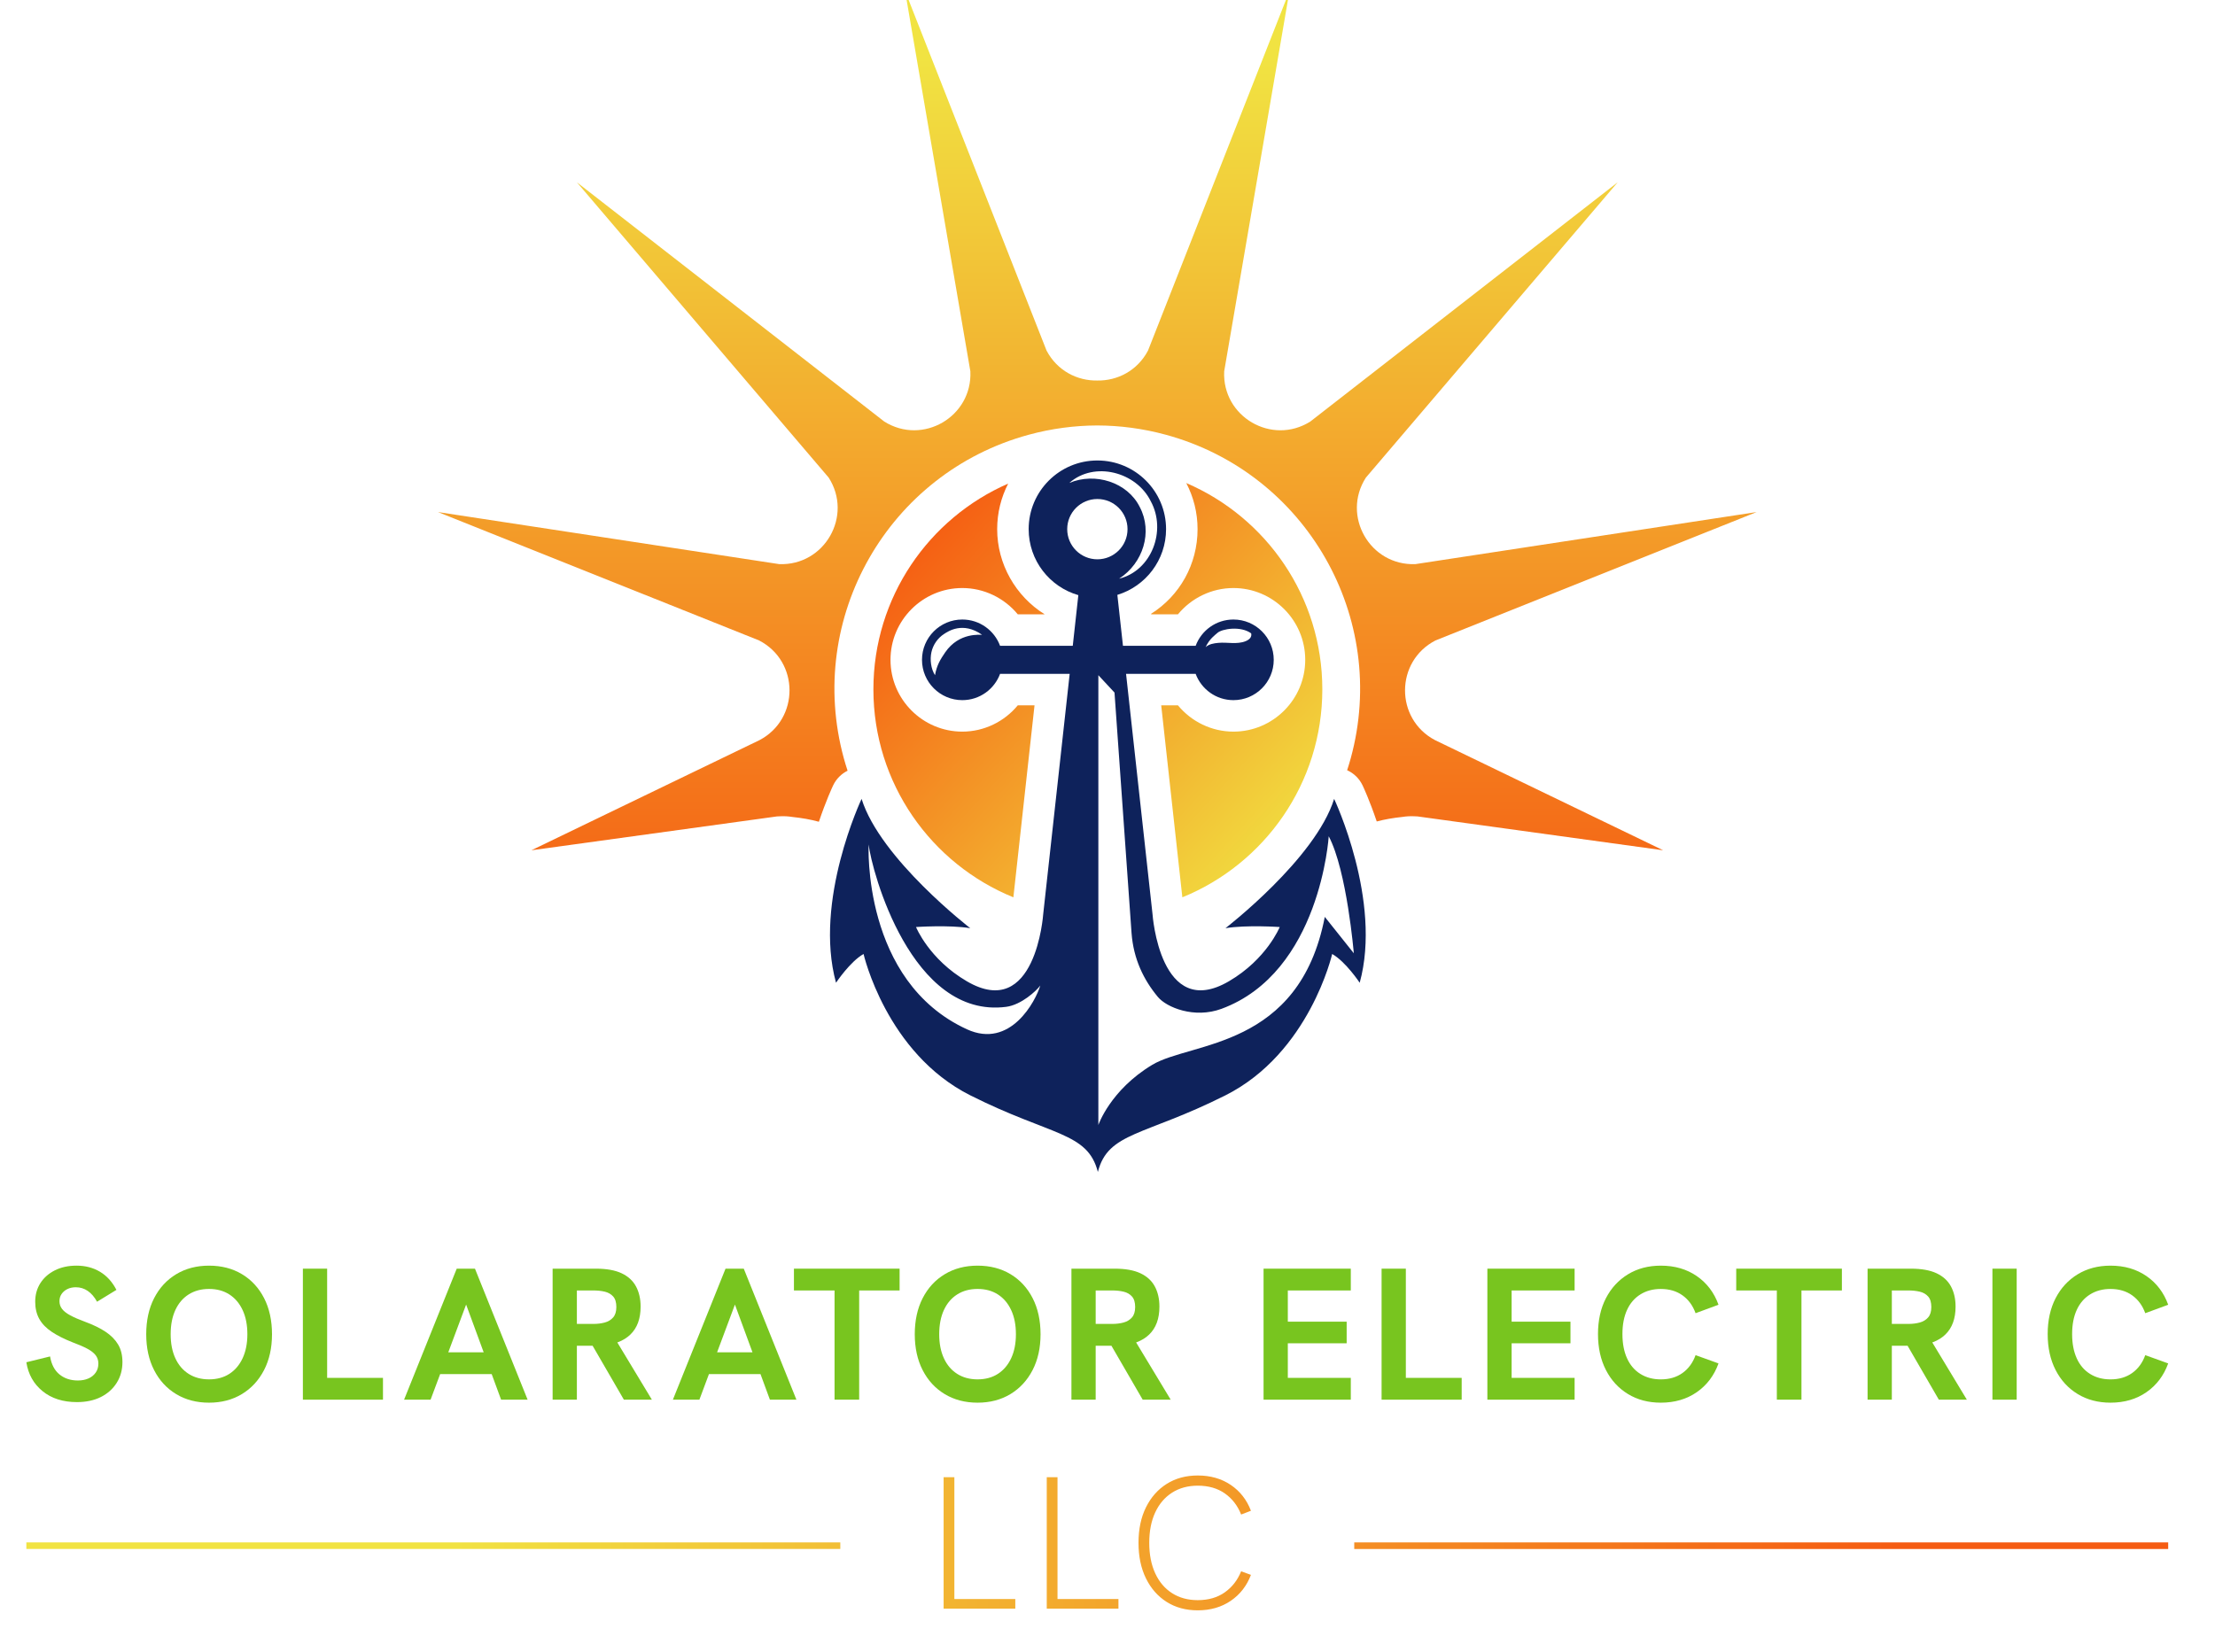 <?xml version="1.0" encoding="UTF-8" standalone="no"?>
<!DOCTYPE svg PUBLIC "-//W3C//DTD SVG 1.1//EN" "http://www.w3.org/Graphics/SVG/1.1/DTD/svg11.dtd">
<svg width="100%" height="100%" viewBox="0 0 2600 1940" version="1.1" xmlns="http://www.w3.org/2000/svg" xmlns:xlink="http://www.w3.org/1999/xlink" xml:space="preserve" xmlns:serif="http://www.serif.com/" style="fill-rule:evenodd;clip-rule:evenodd;stroke-linejoin:round;stroke-miterlimit:2;">
    <g id="Layer_3" transform="matrix(1,0,0,1,-212,-560)">
        <rect x="-82.17" y="-82.17" width="3164.34" height="3164.34" style="fill:white;fill-opacity:0;"/>
        <g>
            <g>
                <g>
                    <path d="M1127.93,1518.39L1123.9,1518.58C1129.77,1518.58 1135.75,1518.74 1141.88,1519.17C1137.41,1518.45 1132.75,1518.16 1127.93,1518.39Z" style="fill:none;fill-rule:nonzero;"/>
                    <path d="M1778.03,1497.97C1756.1,1568.39 1650.47,1649.77 1650.47,1649.77C1675.29,1645.73 1714.15,1648.42 1714.15,1648.42C1714.15,1648.42 1698.95,1686.13 1654.51,1712.1C1573.57,1759.4 1564.86,1633.42 1564.86,1633.42L1533.78,1351.15L1615.47,1351.15C1622.16,1369.17 1639.46,1382.03 1659.8,1382.03C1685.94,1382.03 1707.13,1360.84 1707.13,1334.7C1707.13,1308.56 1685.94,1287.37 1659.8,1287.37C1639.45,1287.37 1622.16,1300.23 1615.47,1318.25L1530.16,1318.25L1523.57,1258.44C1556.66,1248.39 1580.75,1217.65 1580.75,1181.28C1580.75,1136.74 1544.65,1100.64 1500.11,1100.64C1455.57,1100.64 1419.47,1136.74 1419.47,1181.28C1419.47,1218.06 1444.11,1249.07 1477.77,1258.76L1471.22,1318.25L1385.91,1318.25C1379.22,1300.23 1361.92,1287.37 1341.58,1287.37C1315.44,1287.37 1294.25,1308.56 1294.25,1334.7C1294.25,1360.84 1315.44,1382.03 1341.58,1382.03C1361.93,1382.03 1379.22,1369.17 1385.91,1351.15L1467.6,1351.15L1436.52,1633.42C1436.52,1633.42 1427.82,1759.41 1346.87,1712.1C1302.43,1686.13 1287.23,1648.42 1287.23,1648.42C1287.23,1648.42 1326.09,1645.73 1350.91,1649.77C1350.91,1649.77 1245.29,1568.39 1223.35,1497.97C1223.35,1497.97 1166.79,1617.45 1193.34,1713.84C1193.34,1713.84 1209.79,1689.02 1225.66,1680.07C1225.66,1680.07 1252.21,1796.37 1350.91,1846.01C1446.29,1893.98 1488.62,1888.91 1500.69,1935.97C1512.76,1888.9 1555.09,1893.98 1650.47,1846.01C1749.17,1796.37 1775.72,1680.07 1775.72,1680.07C1791.59,1689.02 1808.04,1713.84 1808.04,1713.84C1834.59,1617.45 1778.03,1497.97 1778.03,1497.97ZM1641.01,1303.11C1646.21,1298.33 1668.24,1294.53 1680.65,1303.62C1681.11,1305.71 1680.71,1307.69 1679.32,1309.32C1677.93,1310.95 1676.01,1312.05 1674.02,1312.85C1669.03,1314.84 1663.53,1315.11 1658.17,1314.96C1652.8,1314.81 1647.42,1314.28 1642.08,1314.78C1636.74,1315.28 1631.12,1316.18 1627.17,1319.82C1631.67,1309.97 1638.38,1305.53 1641.01,1303.11ZM1321.46,1325.95C1315.75,1334.27 1311.51,1341.25 1309.52,1352.74C1304.71,1345.21 1303.41,1334.43 1305.32,1325.71C1307.24,1316.98 1312.73,1309.1 1320.26,1304.28C1324.86,1301.34 1341.98,1289.38 1364.73,1305.25C1363.11,1305.63 1337.93,1301.95 1321.46,1325.95ZM1346.99,1768.48C1223.65,1711.87 1231.61,1551.48 1231.61,1551.48C1235.12,1582.22 1281.66,1756.55 1393.05,1742.12C1410.83,1739.82 1428.55,1723.36 1433.11,1717.09C1427.71,1735.2 1398.13,1791.95 1346.99,1768.48ZM1562.86,1148.65C1581.53,1183.01 1563.72,1230.11 1525.65,1239.4C1553.89,1221.15 1565.29,1184.56 1549.93,1155.39C1535.36,1125.95 1497.19,1114.33 1467.22,1127C1496.57,1101.05 1545.98,1114.01 1562.86,1148.65ZM1500.11,1216.68C1480.56,1216.68 1464.71,1200.83 1464.71,1181.28C1464.71,1161.73 1480.56,1145.88 1500.11,1145.88C1519.66,1145.88 1535.51,1161.73 1535.51,1181.28C1535.51,1200.83 1519.67,1216.68 1500.11,1216.68ZM1767.06,1636.5C1737.05,1791.76 1610.22,1782.71 1564.47,1810.23C1515.22,1839.86 1501.27,1880.84 1501.27,1880.84L1501.27,1352.74L1520.22,1373.13L1540.23,1655.55C1542.54,1686.14 1554.47,1710.47 1571.19,1730.57C1581.31,1742.73 1613.82,1756.27 1645.85,1744.44C1761.96,1701.55 1771.68,1541.85 1771.68,1541.85C1793.04,1582.25 1801.12,1679.22 1801.12,1679.22L1767.06,1636.5Z" style="fill:rgb(14,34,91);fill-rule:nonzero;"/>
                    <path d="M1896.96,1311.96L2273.96,1161.2L1873.36,1222.34C1820.07,1224.37 1786.5,1165.63 1815.29,1120.75L2110.9,774L1750.04,1054.94C1704.9,1083.34 1646.47,1049.26 1648.96,995.99L1725.63,549.33L1559.55,971.6C1546.95,995.48 1523.38,1007.17 1500,1006.76C1476.63,1007.17 1453.06,995.48 1440.45,971.6L1274.36,549.31L1351.03,995.97C1353.52,1049.24 1295.08,1083.32 1249.95,1054.92L889.1,773.99L1184.71,1120.74C1213.5,1165.63 1179.93,1224.36 1126.64,1222.33L726.04,1161.19L1103.04,1311.95C1150.42,1336.43 1150.71,1404.08 1103.55,1428.97L835.78,1558.29L1123.9,1518.57L1127.93,1518.38C1132.75,1518.16 1137.41,1518.44 1141.88,1519.16C1153.38,1520.37 1163.48,1522.15 1173.22,1524.82C1181.55,1500.09 1189.07,1483.98 1189.94,1482.15C1193.57,1474.48 1199.63,1468.5 1206.9,1464.89C1205.3,1460 1203.79,1455.06 1202.42,1450.05C1157.51,1285.32 1254.65,1115.38 1419.38,1070.47C1446.31,1063.13 1473.37,1059.61 1500,1059.53C1526.64,1059.61 1553.7,1063.13 1580.62,1070.47C1745.35,1115.38 1842.48,1285.32 1797.58,1450.05C1796.27,1454.87 1794.81,1459.61 1793.29,1464.3C1801.1,1467.84 1807.61,1474.06 1811.44,1482.15C1812.31,1483.98 1819.76,1499.95 1828.04,1524.48C1837.39,1522 1847.11,1520.32 1858.11,1519.16C1862.58,1518.44 1867.24,1518.16 1872.06,1518.38L1876.09,1518.57L2164.21,1558.29L1896.44,1428.97C1849.29,1404.08 1849.58,1336.44 1896.96,1311.96Z" style="fill:url(#_Linear1);fill-rule:nonzero;"/>
                    <g>
                        <path d="M1617.72,1181.28C1617.72,1222.57 1596.71,1259.52 1563.21,1280.64L1563.28,1281.28L1594.69,1281.28C1610.44,1262.16 1634.24,1250.4 1659.8,1250.4C1706.28,1250.4 1744.1,1288.22 1744.1,1334.7C1744.1,1381.18 1706.28,1419 1659.8,1419C1634.25,1419 1610.44,1407.25 1594.69,1388.12L1575.04,1388.12L1599.86,1613.53C1696.22,1574.35 1764.16,1479.81 1764.16,1369.38C1764.16,1260.72 1698.37,1167.43 1604.46,1127.14C1612.92,1143.36 1617.72,1161.76 1617.72,1181.28Z" style="fill:url(#_Linear2);fill-rule:nonzero;"/>
                        <path d="M1401.52,1613.53L1426.34,1388.12L1406.69,1388.12C1390.94,1407.24 1367.14,1419 1341.58,1419C1295.1,1419 1257.28,1381.18 1257.28,1334.7C1257.28,1288.22 1295.1,1250.4 1341.58,1250.4C1367.13,1250.4 1390.94,1262.15 1406.69,1281.28L1438.1,1281.28L1438.11,1281.16C1404.3,1260.05 1382.5,1222.42 1382.5,1181.27C1382.5,1162.01 1387.18,1143.84 1395.42,1127.78C1302.3,1168.41 1237.21,1261.28 1237.21,1369.37C1237.21,1479.81 1305.16,1574.35 1401.52,1613.53Z" style="fill:url(#_Linear3);fill-rule:nonzero;"/>
                    </g>
                </g>
            </g>
            <g>
                <g>
                    <path d="M302.3,2206.2C285.97,2206.2 272.54,2201.94 262.03,2193.4C251.51,2184.87 245.15,2173.54 242.94,2159.42L270.75,2152.58C272.37,2162 276.08,2169.06 281.89,2173.76C287.7,2178.47 294.87,2180.82 303.41,2180.82C307.97,2180.82 312.05,2180.05 315.66,2178.5C319.26,2176.95 322.13,2174.68 324.27,2171.66C326.4,2168.65 327.47,2165.08 327.47,2160.96C327.47,2157.14 326.37,2153.83 324.16,2151.03C321.95,2148.24 318.61,2145.66 314.12,2143.31C309.63,2140.96 304,2138.53 297.24,2136.03C287.53,2132.21 279.4,2128.12 272.86,2123.78C266.31,2119.44 261.42,2114.4 258.18,2108.66C254.94,2102.92 253.33,2096.16 253.33,2088.36C253.33,2080.12 255.35,2072.84 259.4,2066.51C263.44,2060.18 269.11,2055.18 276.39,2051.5C283.67,2047.83 292.17,2045.98 301.88,2045.98C312.18,2045.98 321.33,2048.37 329.35,2053.15C337.37,2057.93 343.8,2065.03 348.66,2074.44L325.93,2088.34C322.84,2082.75 319.2,2078.52 315.01,2075.65C310.82,2072.78 306.14,2071.35 301,2071.35C297.32,2071.35 294.05,2072.05 291.18,2073.45C288.31,2074.85 286.03,2076.76 284.34,2079.19C282.65,2081.62 281.8,2084.45 281.8,2087.69C281.8,2091.08 282.79,2094.09 284.78,2096.74C286.77,2099.39 290,2101.93 294.49,2104.35C298.98,2106.78 304.82,2109.32 312.03,2111.96C321.59,2115.49 329.57,2119.39 335.97,2123.66C342.37,2127.93 347.26,2132.89 350.64,2138.56C354.02,2144.22 355.72,2151.1 355.72,2159.19C355.72,2168.32 353.48,2176.44 348.99,2183.58C344.5,2190.72 338.29,2196.27 330.34,2200.24C322.38,2204.22 313.04,2206.2 302.3,2206.2Z" style="fill:rgb(120,197,31);fill-rule:nonzero;"/>
                    <path d="M457.35,2206.87C442.79,2206.87 429.95,2203.52 418.84,2196.83C407.73,2190.14 399.09,2180.76 392.91,2168.69C386.73,2156.63 383.64,2142.58 383.64,2126.54C383.64,2110.36 386.73,2096.23 392.91,2084.17C399.09,2072.11 407.73,2062.73 418.84,2056.03C429.95,2049.34 442.78,2045.99 457.35,2045.99C472.06,2045.99 484.97,2049.34 496.08,2056.03C507.19,2062.73 515.83,2072.1 522.01,2084.17C528.19,2096.24 531.28,2110.36 531.28,2126.54C531.28,2142.58 528.15,2156.63 521.9,2168.69C515.64,2180.75 506.97,2190.13 495.86,2196.83C484.74,2203.52 471.91,2206.87 457.35,2206.87ZM457.35,2179.5C466.62,2179.5 474.6,2177.33 481.29,2172.99C487.98,2168.65 493.17,2162.51 496.85,2154.56C500.53,2146.61 502.37,2137.27 502.37,2126.53C502.37,2115.64 500.53,2106.23 496.85,2098.28C493.17,2090.33 487.99,2084.19 481.29,2079.85C474.59,2075.51 466.62,2073.34 457.35,2073.34C448.23,2073.34 440.28,2075.48 433.52,2079.74C426.75,2084.01 421.53,2090.11 417.85,2098.06C414.17,2106.01 412.33,2115.49 412.33,2126.53C412.33,2137.42 414.17,2146.83 417.85,2154.78C421.53,2162.73 426.75,2168.83 433.52,2173.1C440.28,2177.37 448.22,2179.5 457.35,2179.5Z" style="fill:rgb(120,197,31);fill-rule:nonzero;"/>
                    <path d="M567.53,2203.35L567.53,2049.53L596,2049.53L596,2177.75L661.54,2177.75L661.54,2203.35L567.53,2203.35Z" style="fill:rgb(120,197,31);fill-rule:nonzero;"/>
                    <path d="M686.32,2203.34L748.11,2049.53L769.52,2049.53L831.31,2203.34L800.19,2203.34L759.14,2091.68L717.43,2203.34L686.32,2203.34ZM726.93,2173.32L735.76,2147.72L782.1,2147.72L791.37,2173.32L726.93,2173.32Z" style="fill:rgb(120,197,31);fill-rule:nonzero;"/>
                    <path d="M860.68,2203.34L860.68,2049.53L911.44,2049.53C923.94,2049.53 934.02,2051.33 941.67,2054.94C949.32,2058.55 954.94,2063.69 958.55,2070.39C962.15,2077.09 963.96,2084.99 963.96,2094.11C963.96,2108.23 959.95,2119.16 951.93,2126.88C943.91,2134.6 932.47,2138.91 917.61,2139.79C914.22,2139.94 910.77,2140.01 907.24,2140.01L889.14,2140.01L889.14,2203.34L860.68,2203.34ZM889.14,2114.4L908.56,2114.4C913.41,2114.4 917.86,2113.85 921.91,2112.75C925.96,2111.65 929.23,2109.66 931.73,2106.79C934.23,2103.92 935.48,2099.84 935.48,2094.54C935.48,2089.1 934.23,2084.98 931.73,2082.18C929.23,2079.39 925.95,2077.51 921.91,2076.55C917.86,2075.59 913.41,2075.12 908.56,2075.12L889.14,2075.12L889.14,2114.4ZM944.31,2203.34L905.69,2136.7L934.82,2133.17L977.19,2203.35L944.31,2203.35L944.31,2203.34Z" style="fill:rgb(120,197,31);fill-rule:nonzero;"/>
                    <path d="M1001.85,2203.34L1063.64,2049.53L1085.05,2049.53L1146.84,2203.34L1115.72,2203.34L1074.67,2091.68L1032.96,2203.34L1001.85,2203.34ZM1042.45,2173.32L1051.28,2147.72L1097.62,2147.72L1106.89,2173.32L1042.45,2173.32Z" style="fill:rgb(120,197,31);fill-rule:nonzero;"/>
                    <path d="M1191.61,2203.34L1191.61,2075.13L1143.94,2075.13L1143.94,2049.53L1267.96,2049.53L1267.96,2075.13L1220.51,2075.13L1220.51,2203.34L1191.61,2203.34Z" style="fill:rgb(120,197,31);fill-rule:nonzero;"/>
                    <path d="M1359.48,2206.87C1344.92,2206.87 1332.08,2203.52 1320.97,2196.83C1309.86,2190.14 1301.22,2180.76 1295.04,2168.69C1288.86,2156.63 1285.77,2142.58 1285.77,2126.54C1285.77,2110.36 1288.86,2096.23 1295.04,2084.17C1301.22,2072.11 1309.86,2062.73 1320.97,2056.03C1332.08,2049.34 1344.91,2045.99 1359.48,2045.99C1374.19,2045.99 1387.1,2049.34 1398.21,2056.03C1409.32,2062.73 1417.96,2072.1 1424.14,2084.17C1430.32,2096.24 1433.41,2110.36 1433.41,2126.54C1433.41,2142.58 1430.28,2156.63 1424.03,2168.69C1417.77,2180.75 1409.1,2190.13 1397.99,2196.83C1386.87,2203.52 1374.04,2206.87 1359.48,2206.87ZM1359.48,2179.5C1368.75,2179.5 1376.73,2177.33 1383.42,2172.99C1390.11,2168.65 1395.3,2162.51 1398.98,2154.56C1402.66,2146.61 1404.5,2137.27 1404.5,2126.53C1404.5,2115.64 1402.66,2106.23 1398.98,2098.28C1395.3,2090.33 1390.12,2084.19 1383.42,2079.85C1376.72,2075.51 1368.75,2073.34 1359.48,2073.34C1350.36,2073.34 1342.41,2075.48 1335.65,2079.74C1328.88,2084.01 1323.66,2090.11 1319.98,2098.06C1316.3,2106.01 1314.46,2115.49 1314.46,2126.53C1314.46,2137.42 1316.3,2146.83 1319.98,2154.78C1323.66,2162.73 1328.88,2168.83 1335.65,2173.1C1342.41,2177.37 1350.35,2179.5 1359.48,2179.5Z" style="fill:rgb(120,197,31);fill-rule:nonzero;"/>
                    <path d="M1469.66,2203.34L1469.66,2049.53L1520.42,2049.53C1532.92,2049.53 1543,2051.33 1550.65,2054.94C1558.3,2058.55 1563.93,2063.69 1567.53,2070.39C1571.13,2077.09 1572.94,2084.99 1572.94,2094.11C1572.94,2108.23 1568.93,2119.16 1560.91,2126.88C1552.89,2134.6 1541.45,2138.91 1526.59,2139.79C1523.2,2139.94 1519.75,2140.01 1516.22,2140.01L1498.12,2140.01L1498.12,2203.34L1469.66,2203.34ZM1498.13,2114.4L1517.55,2114.4C1522.4,2114.4 1526.85,2113.85 1530.9,2112.75C1534.95,2111.65 1538.22,2109.66 1540.72,2106.79C1543.22,2103.92 1544.47,2099.84 1544.47,2094.54C1544.47,2089.1 1543.22,2084.98 1540.72,2082.18C1538.22,2079.39 1534.95,2077.51 1530.9,2076.55C1526.85,2075.59 1522.4,2075.12 1517.55,2075.12L1498.13,2075.12L1498.13,2114.4ZM1553.3,2203.34L1514.68,2136.7L1543.81,2133.17L1586.18,2203.35L1553.3,2203.35L1553.3,2203.34Z" style="fill:rgb(120,197,31);fill-rule:nonzero;"/>
                    <path d="M1695.19,2203.35L1695.19,2049.53L1797.59,2049.53L1797.59,2075.13L1723.66,2075.13L1723.66,2111.76L1792.73,2111.76L1792.73,2137.14L1723.66,2137.14L1723.66,2177.75L1797.59,2177.75L1797.59,2203.35L1695.19,2203.35Z" style="fill:rgb(120,197,31);fill-rule:nonzero;"/>
                    <path d="M1833.73,2203.35L1833.73,2049.53L1862.2,2049.53L1862.2,2177.75L1927.74,2177.75L1927.74,2203.35L1833.73,2203.35Z" style="fill:rgb(120,197,31);fill-rule:nonzero;"/>
                    <path d="M1957.9,2203.35L1957.9,2049.53L2060.3,2049.53L2060.3,2075.13L1986.37,2075.13L1986.37,2111.76L2055.44,2111.76L2055.44,2137.14L1986.37,2137.14L1986.37,2177.75L2060.3,2177.75L2060.3,2203.35L1957.9,2203.35Z" style="fill:rgb(120,197,31);fill-rule:nonzero;"/>
                    <path d="M2161.46,2206.87C2146.9,2206.87 2134.06,2203.48 2122.95,2196.72C2111.84,2189.96 2103.2,2180.54 2097.02,2168.47C2090.84,2156.41 2087.75,2142.36 2087.75,2126.32C2087.75,2110.29 2090.84,2096.27 2097.02,2084.28C2103.2,2072.29 2111.84,2062.91 2122.95,2056.14C2134.06,2049.37 2146.89,2045.99 2161.46,2045.99C2177.79,2045.99 2191.88,2050.07 2203.72,2058.24C2215.56,2066.4 2224.06,2077.63 2229.21,2091.89L2202.29,2101.82C2199.05,2092.85 2193.94,2085.86 2186.95,2080.86C2179.96,2075.86 2171.47,2073.36 2161.46,2073.36C2152.34,2073.36 2144.36,2075.5 2137.52,2079.76C2130.68,2084.03 2125.45,2090.1 2121.85,2097.97C2118.24,2105.84 2116.44,2115.29 2116.44,2126.33C2116.44,2137.37 2118.24,2146.85 2121.85,2154.8C2125.45,2162.75 2130.68,2168.85 2137.52,2173.12C2144.36,2177.39 2152.34,2179.52 2161.46,2179.52C2171.46,2179.52 2179.96,2177.02 2186.95,2172.02C2193.94,2167.02 2199.05,2160.03 2202.29,2151.06L2229.21,2160.77C2224.06,2175.04 2215.56,2186.3 2203.72,2194.53C2191.87,2202.75 2177.79,2206.87 2161.46,2206.87Z" style="fill:rgb(120,197,31);fill-rule:nonzero;"/>
                    <path d="M2297.68,2203.34L2297.68,2075.13L2250.01,2075.13L2250.01,2049.53L2374.03,2049.53L2374.03,2075.13L2326.58,2075.13L2326.58,2203.34L2297.68,2203.34Z" style="fill:rgb(120,197,31);fill-rule:nonzero;"/>
                    <path d="M2404.2,2203.34L2404.2,2049.53L2454.96,2049.53C2467.46,2049.53 2477.54,2051.33 2485.19,2054.94C2492.84,2058.55 2498.47,2063.69 2502.07,2070.39C2505.67,2077.09 2507.48,2084.99 2507.48,2094.11C2507.48,2108.23 2503.47,2119.16 2495.45,2126.88C2487.43,2134.6 2475.99,2138.91 2461.13,2139.79C2457.74,2139.94 2454.29,2140.01 2450.76,2140.01L2432.66,2140.01L2432.66,2203.34L2404.2,2203.34ZM2432.67,2114.4L2452.09,2114.4C2456.94,2114.4 2461.39,2113.85 2465.44,2112.75C2469.49,2111.65 2472.76,2109.66 2475.26,2106.79C2477.76,2103.92 2479.01,2099.84 2479.01,2094.54C2479.01,2089.1 2477.76,2084.98 2475.26,2082.18C2472.76,2079.39 2469.49,2077.51 2465.44,2076.55C2461.39,2075.59 2456.94,2075.12 2452.09,2075.12L2432.67,2075.12L2432.67,2114.4ZM2487.84,2203.34L2449.22,2136.7L2478.35,2133.17L2520.72,2203.35L2487.84,2203.35L2487.84,2203.34Z" style="fill:rgb(120,197,31);fill-rule:nonzero;"/>
                    <rect x="2550.75" y="2049.53" width="28.47" height="153.81" style="fill:rgb(120,197,31);"/>
                    <path d="M2689.31,2206.87C2674.75,2206.87 2661.91,2203.48 2650.8,2196.72C2639.69,2189.96 2631.05,2180.54 2624.87,2168.47C2618.69,2156.41 2615.6,2142.36 2615.6,2126.32C2615.6,2110.29 2618.69,2096.27 2624.87,2084.28C2631.05,2072.29 2639.69,2062.91 2650.8,2056.14C2661.91,2049.37 2674.74,2045.99 2689.31,2045.99C2705.64,2045.99 2719.73,2050.07 2731.57,2058.24C2743.41,2066.4 2751.91,2077.63 2757.06,2091.89L2730.14,2101.82C2726.9,2092.85 2721.79,2085.86 2714.8,2080.86C2707.81,2075.86 2699.32,2073.36 2689.31,2073.36C2680.19,2073.36 2672.21,2075.5 2665.37,2079.76C2658.53,2084.03 2653.3,2090.1 2649.7,2097.97C2646.09,2105.84 2644.29,2115.29 2644.29,2126.33C2644.29,2137.37 2646.09,2146.85 2649.7,2154.8C2653.3,2162.75 2658.53,2168.85 2665.37,2173.12C2672.21,2177.39 2680.19,2179.52 2689.31,2179.52C2699.31,2179.52 2707.81,2177.02 2714.8,2172.02C2721.79,2167.02 2726.9,2160.03 2730.14,2151.06L2757.06,2160.77C2751.91,2175.04 2743.41,2186.3 2731.57,2194.53C2719.73,2202.75 2705.65,2206.87 2689.31,2206.87Z" style="fill:rgb(120,197,31);fill-rule:nonzero;"/>
                </g>
            </g>
            <g>
                <g>
                    <path d="M242.94,2378.64L1198.36,2378.64L1198.36,2370.89L242.94,2370.89L242.94,2378.64ZM1801.64,2370.9L1801.64,2378.65L2757.06,2378.65L2757.06,2370.9L1801.64,2370.9ZM1332.25,2294.35L1319.63,2294.35L1319.63,2448.7L1403.78,2448.7L1403.78,2437.41L1332.25,2437.41L1332.25,2294.35ZM1453.32,2294.35L1440.69,2294.35L1440.69,2448.7L1524.84,2448.7L1524.84,2437.41L1453.32,2437.41L1453.32,2294.35ZM1587.81,2312.51C1596.37,2307.05 1606.41,2304.32 1617.92,2304.32C1630.47,2304.32 1641.06,2307.35 1649.7,2313.4C1658.34,2319.46 1664.72,2327.72 1668.86,2338.2L1680.37,2333.77C1675.5,2320.93 1667.6,2310.82 1656.68,2303.43C1645.75,2296.05 1632.84,2292.36 1617.93,2292.36C1604.05,2292.36 1591.91,2295.65 1581.5,2302.21C1571.09,2308.78 1562.97,2317.97 1557.14,2329.78C1551.3,2341.59 1548.39,2355.47 1548.39,2371.41C1548.39,2387.36 1551.3,2401.27 1557.14,2413.15C1562.97,2425.04 1571.09,2434.26 1581.5,2440.83C1591.91,2447.4 1604.05,2450.68 1617.93,2450.68C1632.84,2450.68 1645.76,2446.95 1656.68,2439.5C1667.6,2432.05 1675.5,2421.9 1680.37,2409.05L1668.86,2404.84C1664.72,2415.17 1658.34,2423.41 1649.7,2429.53C1641.06,2435.66 1630.47,2438.72 1617.92,2438.72C1606.41,2438.72 1596.36,2435.99 1587.81,2430.53C1579.25,2425.07 1572.64,2417.28 1567.99,2407.17C1563.34,2397.06 1561.01,2385.14 1561.01,2371.41C1561.01,2357.68 1563.34,2345.8 1567.99,2335.76C1572.64,2325.72 1579.25,2317.97 1587.81,2312.51Z" style="fill:url(#_Linear4);fill-rule:nonzero;"/>
                </g>
            </g>
        </g>
    </g>
    <defs>
        <linearGradient id="_Linear1" x1="0" y1="0" x2="1" y2="0" gradientUnits="userSpaceOnUse" gradientTransform="matrix(6.37796e-14,1041.6,-1041.6,6.37796e-14,1500,630.441)"><stop offset="0" style="stop-color:rgb(241,227,66);stop-opacity:1"/><stop offset="1" style="stop-color:rgb(245,92,18);stop-opacity:1"/></linearGradient>
        <linearGradient id="_Linear2" x1="0" y1="0" x2="1" y2="0" gradientUnits="userSpaceOnUse" gradientTransform="matrix(-439.63,-405.504,405.504,-439.63,1783.79,1527.62)"><stop offset="0" style="stop-color:rgb(241,227,66);stop-opacity:1"/><stop offset="1" style="stop-color:rgb(245,92,18);stop-opacity:1"/></linearGradient>
        <linearGradient id="_Linear3" x1="0" y1="0" x2="1" y2="0" gradientUnits="userSpaceOnUse" gradientTransform="matrix(-439.63,-405.504,405.504,-439.63,1679.21,1641)"><stop offset="0" style="stop-color:rgb(241,227,66);stop-opacity:1"/><stop offset="1" style="stop-color:rgb(245,92,18);stop-opacity:1"/></linearGradient>
        <linearGradient id="_Linear4" x1="0" y1="0" x2="1" y2="0" gradientUnits="userSpaceOnUse" gradientTransform="matrix(1695.8,3.286,-3.286,1695.8,738.118,2369.82)"><stop offset="0" style="stop-color:rgb(241,227,66);stop-opacity:1"/><stop offset="1" style="stop-color:rgb(245,92,18);stop-opacity:1"/></linearGradient>
    </defs>
</svg>
